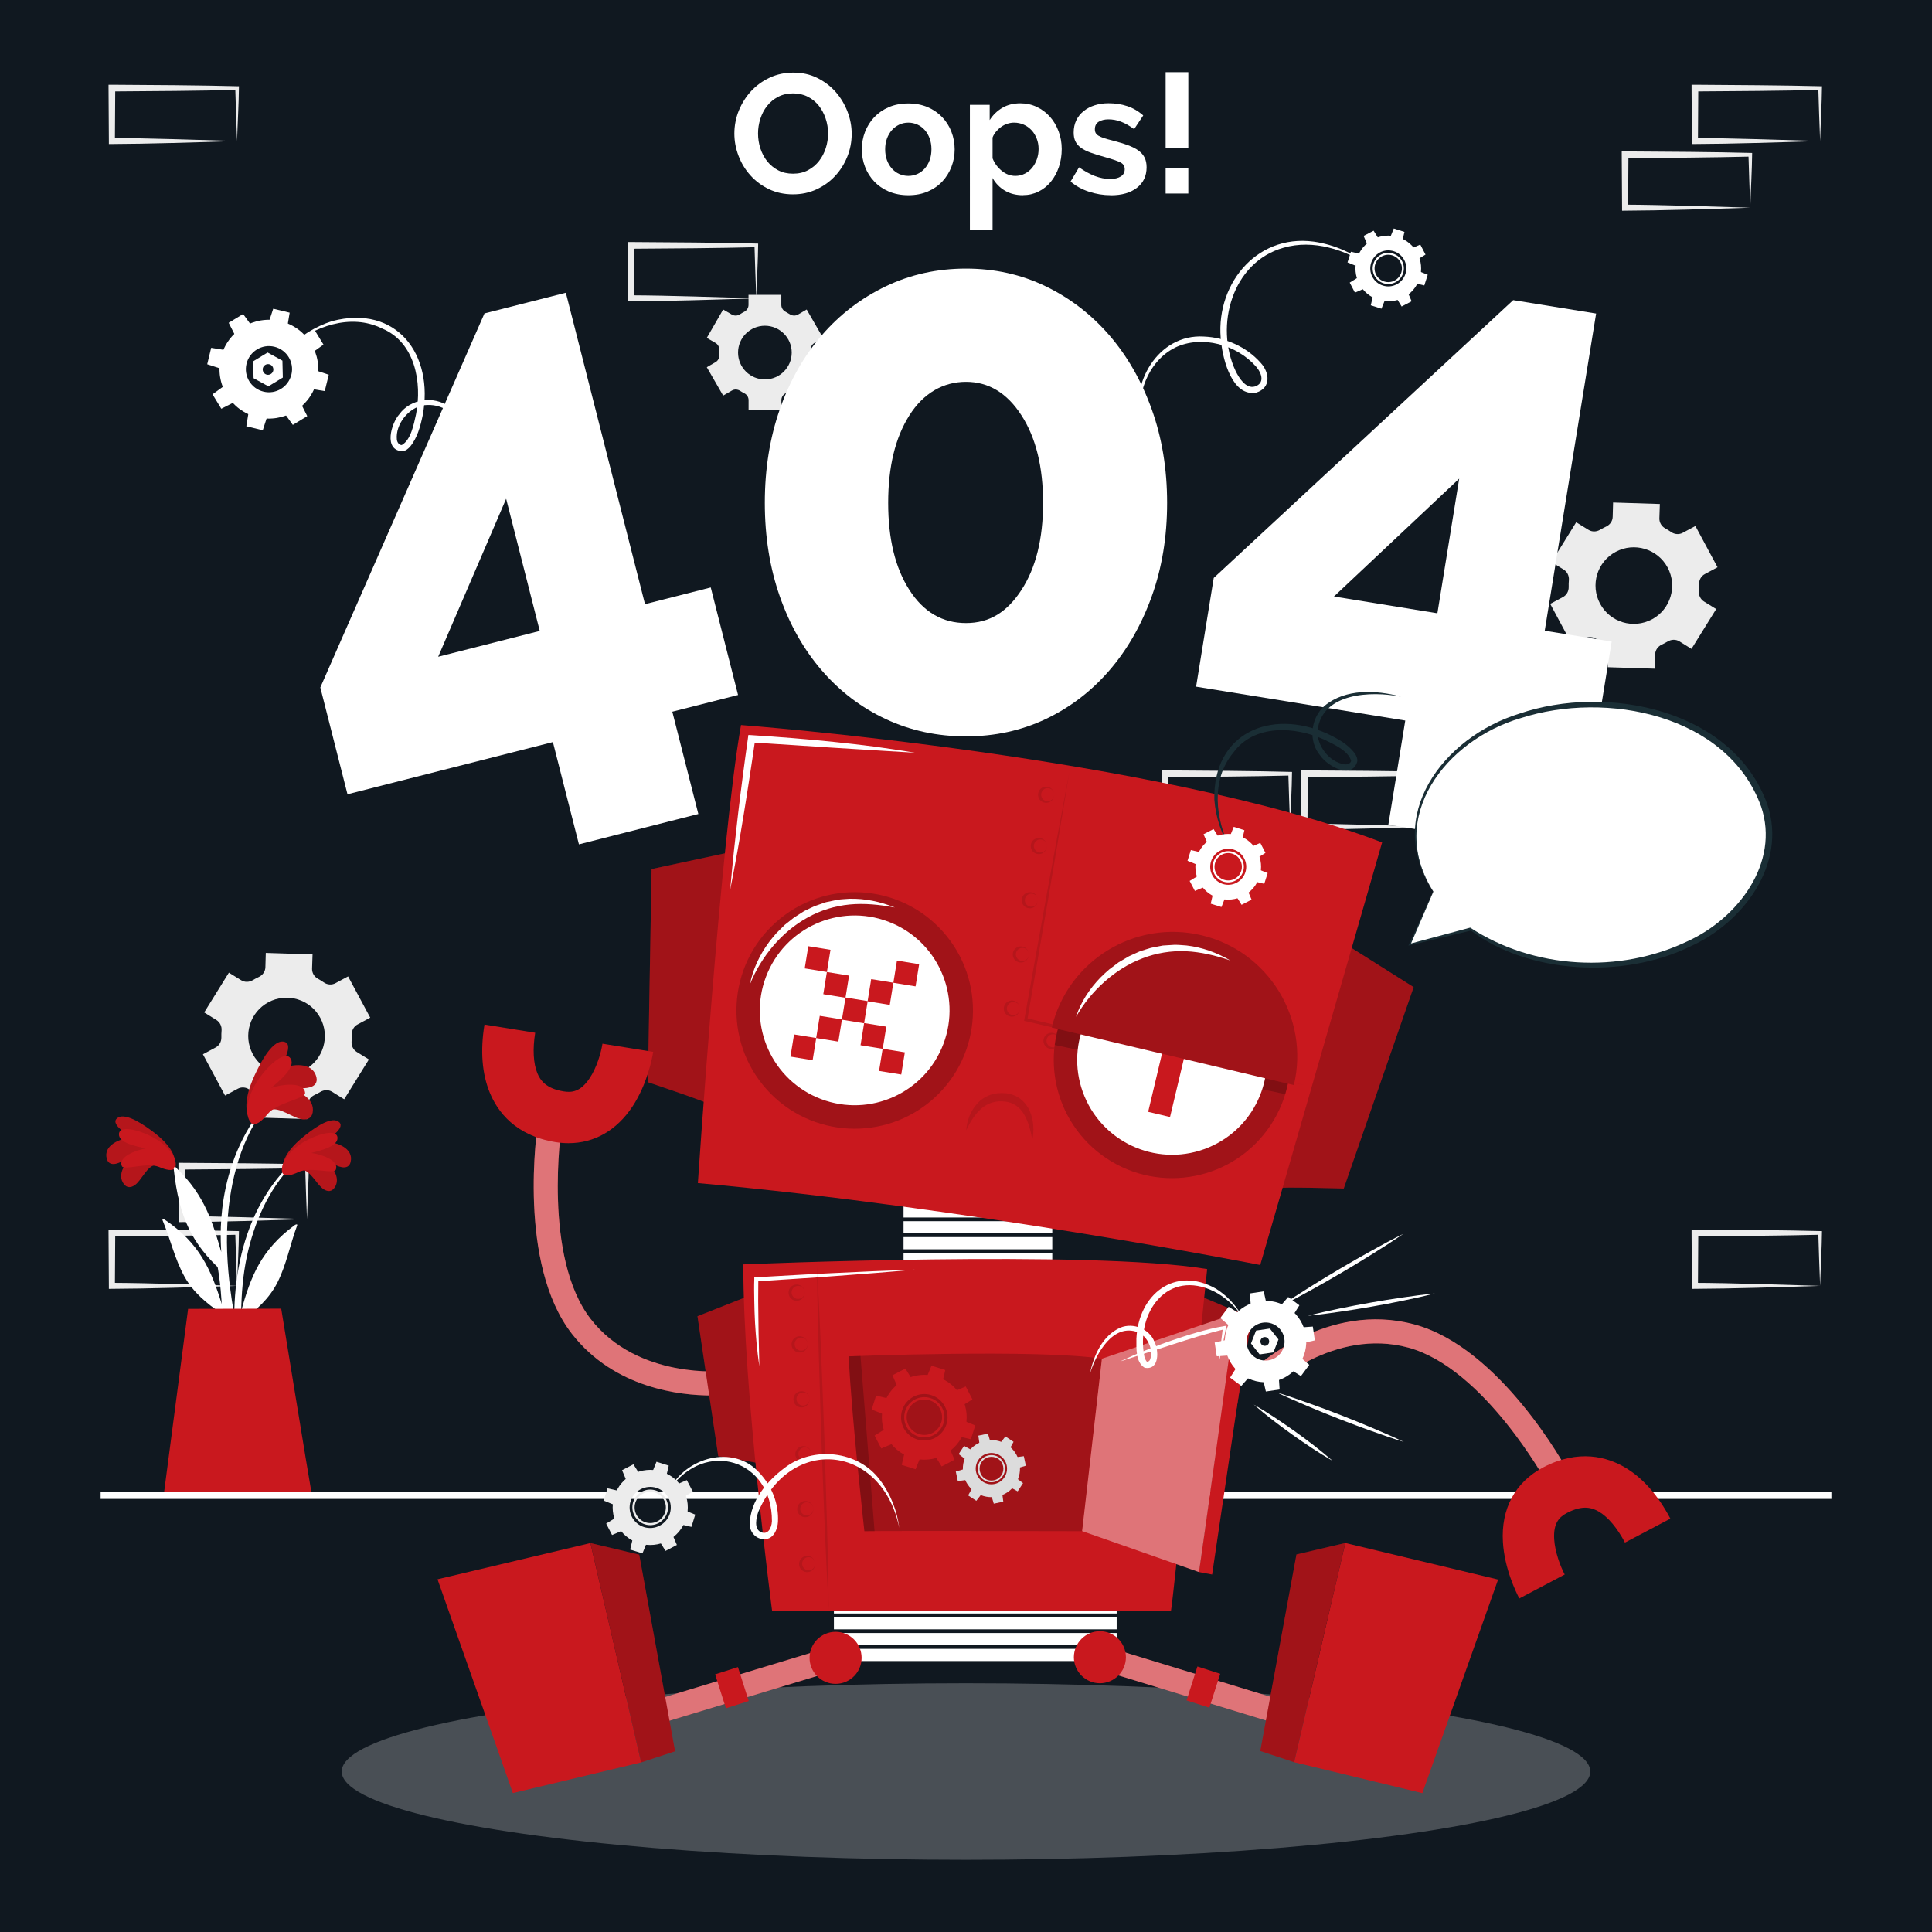 <?xml version="1.0" encoding="UTF-8"?>
<svg xmlns="http://www.w3.org/2000/svg" version="1.1" viewBox="0 0 288 288">
  <defs>
    <style>
      .cls-1, .cls-2 {
        fill: #fff;
      }

      .cls-3 {
        fill: none;
        stroke: #fff;
        stroke-miterlimit: 10;
      }

      .cls-4 {
        fill: #1a2e35;
      }

      .cls-5 {
        fill: #1a2e35;
      }

      .cls-6 {
        isolation: isolate;
      }

      .cls-7 {
        opacity: .2;
      }

      .cls-2 {
        opacity: .4;
      }

      .cls-8 {
        fill: #101820;
      }

      .cls-9, .cls-10 {
        fill: #ececec;
      }

      .cls-11 {
        fill: #dcdcdc;
      }

      .cls-12 {
        fill: #c9181e;
      }

      .cls-10 {
        mix-blend-mode: screen;
        opacity: .26;
      }

      .cls-13 {
        opacity: .1;
      }
    </style>
  </defs>
  <!-- Generator: Adobe Illustrator 28.6.0, SVG Export Plug-In . SVG Version: 1.2.0 Build 709)  -->
  <g class="cls-6">
    <g id="Layer_1">
      <rect class="cls-8" y="-.5" width="288" height="288.5"/>
      <g>
        <path class="cls-9" d="M45.76,181.73c-6.17.2-12.88.42-19.11.45,0,0,0-.45,0-.45l-.05-7.89v-.5s.5,0,.5,0c5.62.03,13.4.08,18.94.23-.02,2.44-.21,5.7-.28,8.16h0ZM45.76,181.73c-.09-2.3-.21-5.64-.27-7.89,0,0,.27.27.27.27-5.4.14-13.19.2-18.66.23,0,0,.5-.5.5-.5l-.05,7.89-.45-.45c5.27.02,13.32.29,18.66.45h0Z"/>
        <path class="cls-9" d="M35.34,191.68c-6.17.2-12.88.42-19.11.45,0,0,0-.45,0-.45l-.05-7.89s0-.5,0-.5h.5c5.62.04,13.4.08,18.94.23-.02,2.44-.21,5.7-.28,8.16h0ZM35.34,191.68c-.09-2.3-.21-5.64-.27-7.89,0,0,.27.27.27.27-5.4.14-13.19.2-18.66.23,0,0,.5-.5.5-.5l-.05,7.89-.45-.45c5.27.02,13.32.29,18.66.45h0Z"/>
        <path class="cls-9" d="M35.34,21.02c-6.17.2-12.88.42-19.11.45,0,0,0-.45,0-.45l-.05-7.89v-.5s.5,0,.5,0c5.62.03,13.4.08,18.94.23-.02,2.44-.21,5.7-.28,8.16h0ZM35.34,21.02c-.09-2.3-.21-5.64-.27-7.89,0,0,.27.27.27.27-5.4.14-13.19.2-18.66.23,0,0,.5-.5.5-.5l-.05,7.89-.45-.45c5.27.02,13.32.29,18.66.45h0Z"/>
        <path class="cls-9" d="M271.32,21.02c-6.17.2-12.88.42-19.11.45,0,0,0-.45,0-.45l-.05-7.89s0-.5,0-.5h.5c5.62.04,13.4.08,18.94.23-.02,2.44-.21,5.7-.28,8.16h0ZM271.32,21.02c-.09-2.3-.21-5.64-.27-7.89,0,0,.27.27.27.27-5.4.14-13.19.2-18.66.23,0,0,.5-.5.5-.5l-.05,7.89-.45-.45c5.27.02,13.32.29,18.66.45h0Z"/>
        <path class="cls-9" d="M260.91,30.96c-6.17.2-12.88.42-19.11.45,0,0,0-.45,0-.45l-.05-7.89v-.5s.5,0,.5,0c5.62.03,13.4.08,18.94.23-.02,2.44-.21,5.7-.28,8.16h0ZM260.91,30.96c-.09-2.3-.21-5.64-.27-7.89,0,0,.27.27.27.27-5.4.14-13.19.2-18.66.23,0,0,.5-.5.5-.5l-.05,7.89-.45-.45c5.27.02,13.32.29,18.66.45h0Z"/>
        <path class="cls-9" d="M213.11,123.23c-6.17.2-12.88.42-19.11.45,0,0,0-.45,0-.45,0,0-.05-7.89-.05-7.89,0,0,0-.5,0-.5,0,0,.5,0,.5,0,5.62.03,13.4.08,18.94.23-.02,2.44-.21,5.7-.28,8.16h0ZM213.11,123.23c-.09-2.3-.21-5.64-.27-7.89,0,0,.27.27.27.27-5.4.14-13.19.2-18.66.23,0,0,.5-.5.5-.5l-.05,7.89-.45-.45c5.27.02,13.32.29,18.66.45h0Z"/>
        <path class="cls-9" d="M202.69,133.18c-6.17.2-12.88.42-19.11.45,0,0,0-.45,0-.45l-.05-7.89v-.5s.5,0,.5,0c5.62.03,13.4.08,18.94.23-.02,2.44-.21,5.7-.28,8.16h0ZM202.69,133.18c-.09-2.3-.21-5.64-.27-7.89,0,0,.27.27.27.27-5.4.14-13.19.2-18.66.23,0,0,.5-.5.5-.5l-.05,7.89s-.45-.45-.45-.45c5.27.02,13.32.29,18.66.45h0Z"/>
        <path class="cls-9" d="M192.32,123.23c-6.17.2-12.88.42-19.11.45,0,0,0-.45,0-.45l-.05-7.89v-.5s.5,0,.5,0c5.62.03,13.4.08,18.94.23-.02,2.44-.21,5.7-.28,8.16h0ZM192.32,123.23c-.09-2.3-.21-5.64-.27-7.89,0,0,.27.27.27.27-5.4.14-13.19.2-18.66.23,0,0,.5-.5.5-.5l-.05,7.89-.45-.45c5.27.02,13.32.29,18.66.45h0Z"/>
        <path class="cls-9" d="M271.32,191.68c-6.17.2-12.88.42-19.11.45,0,0,0-.45,0-.45,0,0-.05-7.89-.05-7.89,0,0,0-.5,0-.5h.5c5.62.04,13.4.08,18.94.23-.02,2.44-.21,5.7-.28,8.16h0ZM271.32,191.68c-.09-2.3-.21-5.64-.27-7.89,0,0,.27.27.27.27-5.4.14-13.19.2-18.66.23,0,0,.5-.5.5-.5,0,0-.05,7.89-.05,7.89l-.45-.45c5.27.02,13.32.29,18.66.45h0Z"/>
        <path class="cls-9" d="M112.74,44.47c-6.17.2-12.88.42-19.11.45,0,0,0-.45,0-.45l-.05-7.89s0-.5,0-.5c0,0,.5,0,.5,0,5.62.03,13.4.08,18.94.23-.02,2.44-.21,5.7-.28,8.16h0ZM112.74,44.47c-.09-2.3-.21-5.64-.27-7.89,0,0,.27.27.27.27-5.4.14-13.19.2-18.66.23,0,0,.5-.5.5-.5l-.05,7.89-.45-.45c5.27.02,13.32.29,18.66.45h0Z"/>
      </g>
      <g>
        <path class="cls-9" d="M252.15,96.72l3.68-5.93-1.81-1.12c-.53-.33-.82-.93-.77-1.56.03-.35.04-.69.03-1.04-.01-.63.31-1.21.87-1.5l1.88-1.01-3.3-6.15-1.88,1.01c-.55.3-1.22.25-1.73-.11-.29-.2-.58-.38-.89-.55-.55-.3-.89-.88-.87-1.5l.07-2.13-6.97-.22-.06,2.14c-.02.63-.4,1.17-.97,1.44-.15.07-.31.15-.46.23-.15.08-.3.17-.45.25-.54.32-1.2.34-1.73.01l-1.83-1.13-3.68,5.93,1.82,1.13c.53.33.82.94.77,1.56-.03.34-.04.69-.03,1.04.01.63-.31,1.21-.87,1.5l-1.88,1.01,3.3,6.15,1.88-1.01c.55-.3,1.22-.25,1.73.11.29.2.58.38.88.55.55.3.89.88.88,1.5l-.07,2.14,6.97.22.07-2.14c.02-.63.4-1.17.97-1.44.15-.07.31-.15.46-.23.15-.08.3-.17.45-.25.54-.32,1.21-.34,1.74-.01l1.82,1.13ZM246.25,92.32c-2.78,1.49-6.24.45-7.73-2.33-1.49-2.78-.45-6.24,2.33-7.73,2.78-1.49,6.25-.44,7.74,2.34,1.49,2.78.44,6.24-2.34,7.73Z"/>
        <path class="cls-9" d="M51.31,163.86l3.68-5.93-1.81-1.12c-.53-.33-.82-.93-.77-1.56.03-.35.04-.69.03-1.04-.01-.63.31-1.21.87-1.5l1.88-1.01-3.3-6.15-1.88,1.01c-.55.3-1.22.25-1.73-.11-.29-.2-.58-.38-.89-.55-.55-.3-.89-.88-.87-1.5l.07-2.13-6.97-.22-.06,2.14c-.02.63-.4,1.17-.97,1.44-.15.07-.31.15-.46.23-.15.08-.3.17-.45.25-.54.32-1.2.34-1.73.01l-1.83-1.13-3.68,5.93,1.82,1.13c.53.33.82.94.77,1.56-.03.34-.04.69-.03,1.04.01.63-.31,1.21-.87,1.5l-1.88,1.01,3.3,6.15,1.88-1.01c.55-.3,1.22-.25,1.73.11.29.2.58.38.88.55.55.3.89.88.88,1.5l-.07,2.14,6.97.22.07-2.14c.02-.63.4-1.17.97-1.44.15-.07.31-.15.46-.23.15-.08.3-.17.45-.25.54-.32,1.21-.34,1.74-.01l1.82,1.13ZM45.41,159.46c-2.78,1.49-6.24.45-7.73-2.33-1.49-2.78-.45-6.24,2.33-7.73,2.78-1.49,6.25-.44,7.74,2.34,1.49,2.78.44,6.24-2.34,7.73Z"/>
        <path class="cls-9" d="M122.69,50.37l-2.44-4.23-1.29.75c-.38.22-.85.2-1.22-.04-.2-.13-.41-.25-.63-.37-.39-.2-.64-.59-.64-1.03v-1.5h-4.89v1.5c0,.44-.25.83-.64,1.03-.22.11-.43.23-.63.37-.37.24-.84.26-1.22.04l-1.29-.75-2.44,4.23,1.3.75c.38.22.59.64.57,1.08,0,.12,0,.24,0,.36s0,.24,0,.36c.02.44-.19.85-.57,1.07l-1.3.75,2.44,4.23,1.3-.75c.38-.22.85-.2,1.22.04.2.13.41.25.63.36.39.2.64.59.64,1.03v1.5h4.89v-1.5c0-.44.25-.83.64-1.03.22-.11.43-.23.63-.36.37-.24.84-.26,1.22-.04l1.3.75,2.44-4.23-1.3-.75c-.38-.22-.59-.64-.57-1.07,0-.12,0-.24,0-.36s0-.24,0-.36c-.02-.44.19-.86.57-1.08l1.3-.75ZM118.02,52.56c0,2.21-1.79,4-4,4s-4-1.79-4-4,1.79-4,4-4,4,1.79,4,4Z"/>
      </g>
      <g>
        <g>
          <path class="cls-1" d="M43.38,173.43c-8.16,7.99-9.53,20.34-7.81,31.17.04.25.42.18.42-.05,0-2.46-.07-4.91-.07-7.34.04-.11.08-.22.13-.33,2.13-1.55,4.09-3.3,5.3-5.69,1.36-2.68,1.9-5.7,2.94-8.5.1-.27-.19-.19-.38-.05-4.96,3.66-6.54,7.6-7.97,12.86.07-2.73.28-5.46.86-8.2,1.07-5,3.19-9.95,6.78-13.65.13-.14-.07-.36-.22-.22Z"/>
          <g>
            <path class="cls-12" d="M44.92,174.36c1.4.05,2.28,2.29,3.38,2.95.58.35,1.14.33,1.55-.24,1.08-1.51-.4-3.38-1.8-4.42,1,.41,1.83,1.13,2.91,1.34.65.12,1.16-.12,1.31-.79.48-2.06-2.11-2.98-3.89-3.02.86-.6,3.33-2.22,2.02-3.02-1.33-.8-4.22,1.52-5.17,2.29-1.39,1.13-3.04,2.81-3.1,4.57-.08,2.06,1.72.79,2.8.36Z"/>
            <path class="cls-13" d="M44.92,174.36c1.4.05,2.28,2.29,3.38,2.95.58.35,1.14.33,1.55-.24,1.08-1.51-.4-3.38-1.8-4.42,1,.41,1.83,1.13,2.91,1.34.65.12,1.16-.12,1.31-.79.48-2.06-2.11-2.98-3.89-3.02.86-.6,3.33-2.22,2.02-3.02-1.33-.8-4.22,1.52-5.17,2.29-1.39,1.13-3.04,2.81-3.1,4.57-.08,2.06,1.72.79,2.8.36Z"/>
            <path class="cls-12" d="M44.51,174.7c1.79-.82,5.24.36,5.54-.32.59-1.38-2.16-2.33-3.65-2.51,1.37-.37,3.99-.96,3.91-2.28-.1-1.61-4.02-.23-6.01,1.3-2.5,1.92-2.49,3.77-2.07,4.14.57.51,1.99-.19,2.28-.32Z"/>
          </g>
        </g>
        <g>
          <path class="cls-1" d="M24.8,172.64c8.46,7.67,10.3,19.97,8.99,30.85-.04.25-.42.19-.43-.04-.09-2.46-.11-4.9-.21-7.34-.05-.11-.09-.21-.14-.32-2.19-1.47-4.21-3.14-5.51-5.49-1.46-2.63-2.11-5.63-3.26-8.38-.11-.26.18-.2.37-.07,5.1,3.47,6.83,7.34,8.45,12.55-.17-2.73-.48-5.45-1.17-8.16-1.26-4.95-3.57-9.82-7.3-13.38-.14-.14.06-.36.21-.22Z"/>
          <g>
            <path class="cls-12" d="M23.3,173.63c-1.4.1-2.19,2.38-3.26,3.07-.56.37-1.13.37-1.56-.18-1.14-1.47.27-3.39,1.63-4.49-.98.45-1.79,1.2-2.85,1.45-.65.14-1.16-.08-1.34-.74-.55-2.04,2-3.06,3.77-3.17-.88-.57-3.41-2.1-2.13-2.95,1.3-.85,4.28,1.36,5.25,2.09,1.43,1.07,3.15,2.69,3.28,4.45.16,2.05-1.68.86-2.78.47Z"/>
            <path class="cls-13" d="M23.3,173.63c-1.4.1-2.19,2.38-3.26,3.07-.56.37-1.13.37-1.56-.18-1.14-1.47.27-3.39,1.63-4.49-.98.45-1.79,1.2-2.85,1.45-.65.14-1.16-.08-1.34-.74-.55-2.04,2-3.06,3.77-3.17-.88-.57-3.41-2.1-2.13-2.95,1.3-.85,4.28,1.36,5.25,2.09,1.43,1.07,3.15,2.69,3.28,4.45.16,2.05-1.68.86-2.78.47Z"/>
            <path class="cls-12" d="M23.72,173.96c-1.82-.75-5.22.56-5.54-.11-.65-1.36,2.07-2.41,3.55-2.65-1.38-.32-4.03-.81-4-2.13.04-1.62,4.01-.38,6.06,1.07,2.57,1.82,2.63,3.67,2.23,4.06-.55.53-1.99-.11-2.3-.24Z"/>
          </g>
        </g>
        <g>
          <path class="cls-1" d="M33.45,192.9c.62,4.04,1.4,8.22,2.63,12.13.12.36.65.26.59-.12-.56-3.74-1.57-7.41-2.12-11.14-.56-3.78-.87-7.62-.65-11.44.36-6.3,2.07-13,6.18-17.93.09-.12-.1-.28-.19-.17-8.23,9.59-6.92,21.36-6.91,22.41-1.16-3.97-2.37-8.53-6.77-12.57-.19-.17-.34-.09-.31.2.79,7.37,2.84,11.21,7.11,15.15.12,1.17.27,2.33.46,3.48Z"/>
          <g>
            <path class="cls-12" d="M40.14,165.5c1.48-.66,3.52,1.23,4.99,1.36.78.07,1.35-.24,1.48-1.03.36-2.12-2.12-3.3-4.1-3.68,1.24-.08,2.47.26,3.69-.07.74-.2,1.14-.71.97-1.48-.55-2.38-3.69-2.03-5.55-1.18.59-1.05,2.33-3.98.57-4.15-1.78-.16-3.61,3.7-4.21,4.97-.87,1.87-1.74,4.44-.92,6.3.95,2.17,2.18-.04,3.08-1.03Z"/>
            <path class="cls-13" d="M40.14,165.5c1.48-.66,3.52,1.23,4.99,1.36.78.07,1.35-.24,1.48-1.03.36-2.12-2.12-3.3-4.1-3.68,1.24-.08,2.47.26,3.69-.07.74-.2,1.14-.71.97-1.48-.55-2.38-3.69-2.03-5.55-1.18.59-1.05,2.33-3.98.57-4.15-1.78-.16-3.61,3.7-4.21,4.97-.87,1.87-1.74,4.44-.92,6.3.95,2.17,2.18-.04,3.08-1.03Z"/>
            <path class="cls-12" d="M39.9,166.06c1.45-1.75,5.62-2.27,5.58-3.12-.08-1.73-3.42-1.33-5.05-.77,1.23-1.07,3.66-3.01,2.91-4.34-.91-1.62-4.29,1.79-5.58,4.37-1.63,3.25-.68,5.17-.07,5.34.85.24,1.97-1.2,2.21-1.49Z"/>
          </g>
        </g>
        <path class="cls-12" d="M28.04,195.11l-3.63,27.73h22.08c-.45-2.46-4.57-27.76-4.57-27.76l-13.89.03Z"/>
      </g>
      <line class="cls-3" x1="15" y1="222.94" x2="273" y2="222.94"/>
      <ellipse class="cls-10" cx="144" cy="264.08" rx="93.06" ry="13.16"/>
      <g>
        <g>
          <path class="cls-1" d="M86.3,125.87l-3.88-15.25-30.62,7.78-4.05-15.92,24.47-55.76,12.13-3.08,11.8,46.42,9.8-2.49,4.07,16.03-9.8,2.49,3.88,15.25-17.81,4.53ZM65.32,97.9l15.14-3.85-5.01-19.7-10.13,23.55Z"/>
          <path class="cls-1" d="M173.98,74.96c0,5.05-.77,9.71-2.3,13.96-1.53,4.25-3.64,7.93-6.32,11.03-2.68,3.1-5.84,5.51-9.48,7.24-3.64,1.72-7.6,2.58-11.89,2.58s-8.27-.86-11.95-2.58c-3.68-1.72-6.85-4.14-9.53-7.24-2.68-3.1-4.77-6.78-6.26-11.03-1.49-4.25-2.24-8.9-2.24-13.96s.75-9.71,2.24-13.96c1.49-4.25,3.58-7.93,6.26-11.03,2.68-3.1,5.86-5.53,9.53-7.29,3.68-1.76,7.66-2.64,11.95-2.64s8.25.88,11.89,2.64c3.64,1.76,6.79,4.19,9.48,7.29,2.68,3.1,4.79,6.78,6.32,11.03,1.53,4.25,2.3,8.9,2.3,13.96ZM155.49,74.96c0-5.36-1.07-9.71-3.22-13.04-2.14-3.33-4.9-5-8.27-5s-6.34,1.67-8.44,5c-2.11,3.33-3.16,7.68-3.16,13.04s1.05,9.69,3.16,12.98c2.11,3.29,4.92,4.94,8.44,4.94s6.13-1.65,8.27-4.94c2.14-3.29,3.22-7.62,3.22-12.98Z"/>
          <path class="cls-1" d="M206.96,122.94l2.52-15.53-31.18-5.05,2.63-16.21,44.64-41.41,12.36,2-7.66,47.28,9.98,1.62-2.65,16.33-9.98-1.62-2.52,15.53-18.14-2.94ZM198.85,88.92l15.42,2.5,3.25-20.07-18.67,17.57Z"/>
        </g>
        <g>
          <path class="cls-1" d="M118.2,28.97c-1.31,0-2.5-.26-3.57-.77-1.07-.51-1.98-1.19-2.75-2.04-.77-.85-1.36-1.82-1.78-2.91-.42-1.09-.63-2.21-.63-3.35s.22-2.34.67-3.43c.45-1.09,1.06-2.06,1.84-2.9.78-.84,1.71-1.51,2.79-2.01,1.08-.5,2.24-.74,3.51-.74s2.48.26,3.54.79c1.07.53,1.98,1.22,2.74,2.08.76.86,1.34,1.83,1.77,2.93.42,1.09.63,2.2.63,3.33,0,1.19-.22,2.33-.66,3.42-.44,1.08-1.04,2.04-1.82,2.87-.77.83-1.7,1.5-2.77,1.99-1.08.5-2.24.74-3.51.74ZM113,19.89c0,.77.12,1.52.35,2.24.24.72.58,1.36,1.02,1.92.45.55.99,1,1.64,1.34.65.34,1.38.5,2.21.5s1.58-.17,2.23-.52c.65-.34,1.19-.8,1.64-1.37.45-.57.78-1.21,1.01-1.93.23-.71.34-1.44.34-2.18s-.12-1.52-.37-2.24c-.24-.72-.59-1.36-1.03-1.92-.45-.55-.99-1-1.64-1.32-.65-.33-1.37-.49-2.18-.49s-1.59.17-2.24.52c-.66.34-1.2.8-1.64,1.36-.44.56-.77,1.2-1,1.92-.23.71-.34,1.44-.34,2.18Z"/>
          <path class="cls-1" d="M135.4,29.1c-1.08,0-2.04-.19-2.9-.55-.86-.37-1.59-.87-2.18-1.5-.6-.63-1.06-1.36-1.37-2.18-.32-.82-.48-1.69-.48-2.6s.16-1.8.48-2.62c.32-.82.78-1.55,1.37-2.18.6-.63,1.32-1.13,2.18-1.5.86-.37,1.82-.55,2.9-.55s2.04.19,2.89.55c.85.37,1.57.87,2.17,1.5.6.63,1.06,1.36,1.37,2.18.32.82.48,1.7.48,2.62s-.16,1.77-.48,2.6c-.32.82-.77,1.55-1.36,2.18-.59.63-1.31,1.13-2.17,1.5-.86.37-1.82.55-2.9.55ZM131.95,22.26c0,.59.09,1.12.26,1.6.18.48.42.9.73,1.25.31.35.68.63,1.1.82.42.19.87.29,1.36.29s.94-.1,1.36-.29c.42-.19.79-.47,1.1-.82.31-.35.55-.77.73-1.26.18-.49.26-1.03.26-1.61s-.09-1.1-.26-1.59c-.18-.49-.42-.91-.73-1.26-.31-.35-.68-.63-1.1-.82-.42-.19-.87-.29-1.36-.29s-.94.1-1.36.3c-.42.2-.79.48-1.1.83-.31.35-.55.77-.73,1.26-.18.49-.26,1.02-.26,1.59Z"/>
          <path class="cls-1" d="M152.5,29.1c-1.04,0-1.95-.23-2.72-.69-.77-.46-1.38-1.09-1.82-1.88v7.69h-3.38V15.63h2.95v2.27c.49-.77,1.12-1.38,1.89-1.83.77-.45,1.66-.67,2.67-.67.89,0,1.72.18,2.47.54s1.41.85,1.95,1.46c.55.61.97,1.34,1.29,2.17.31.83.47,1.71.47,2.64s-.14,1.86-.43,2.7c-.29.84-.69,1.57-1.2,2.19-.51.62-1.12,1.11-1.83,1.46-.71.35-1.48.53-2.32.53ZM151.36,26.22c.5,0,.97-.11,1.4-.33.43-.22.79-.51,1.1-.88.3-.37.54-.8.71-1.29.17-.49.25-.99.25-1.51,0-.56-.09-1.07-.28-1.55-.19-.48-.44-.9-.77-1.25-.33-.35-.71-.63-1.16-.83-.45-.2-.93-.3-1.45-.3-.32,0-.65.05-.98.16-.34.11-.65.26-.93.47-.29.2-.54.44-.77.71-.23.27-.4.56-.52.88v3.1c.3.76.77,1.38,1.39,1.88.62.5,1.29.74,2.02.74Z"/>
          <path class="cls-1" d="M165.56,29.1c-1.11,0-2.19-.18-3.25-.53-1.06-.35-1.97-.86-2.72-1.51l1.26-2.12c.81.57,1.59,1,2.36,1.3.77.29,1.53.44,2.28.44.67,0,1.2-.13,1.59-.38.39-.25.58-.61.58-1.08s-.23-.82-.68-1.03c-.45-.22-1.19-.47-2.22-.76-.86-.24-1.59-.46-2.19-.68-.61-.22-1.09-.47-1.46-.74-.37-.28-.64-.6-.81-.96s-.25-.79-.25-1.3c0-.67.13-1.28.39-1.82.26-.54.63-1,1.1-1.37.47-.38,1.02-.67,1.65-.87.63-.2,1.32-.3,2.06-.3.99,0,1.92.14,2.79.43.87.29,1.66.75,2.38,1.39l-1.36,2.04c-.67-.5-1.32-.87-1.95-1.11-.63-.24-1.26-.35-1.88-.35-.57,0-1.05.12-1.44.35-.39.24-.58.61-.58,1.13,0,.24.05.43.14.58.09.15.24.29.44.4.2.12.47.23.79.34.33.11.74.22,1.22.34.91.24,1.69.47,2.33.71.65.24,1.18.5,1.59.81.41.3.71.65.91,1.05.19.4.29.87.29,1.43,0,1.3-.48,2.32-1.44,3.06-.96.75-2.26,1.12-3.91,1.12Z"/>
          <path class="cls-1" d="M173.76,22.11v-11.35h3.38v11.35h-3.38ZM173.76,28.85v-3.81h3.38v3.81h-3.38Z"/>
        </g>
      </g>
      <g>
        <rect class="cls-1" x="134.69" y="179.67" width="22.17" height="1.82"/>
        <rect class="cls-1" x="134.69" y="182.04" width="22.17" height="1.82"/>
        <rect class="cls-1" x="134.69" y="184.41" width="22.17" height="1.82"/>
        <rect class="cls-1" x="134.69" y="186.77" width="22.17" height="1.82"/>
        <rect class="cls-1" x="134.69" y="189.14" width="22.17" height="1.82"/>
      </g>
      <g>
        <rect class="cls-1" x="124.31" y="236.33" width="42.15" height="1.82"/>
        <rect class="cls-1" x="124.31" y="238.7" width="42.15" height="1.82"/>
        <rect class="cls-1" x="124.31" y="241.06" width="42.15" height="1.82"/>
        <rect class="cls-1" x="124.31" y="243.43" width="42.15" height="1.82"/>
        <rect class="cls-1" x="124.31" y="245.79" width="42.15" height="1.82"/>
      </g>
      <g>
        <path class="cls-12" d="M105.81,164.66c.02-.25-9.23-3.34-9.23-3.34l.55-31.77,12.26-2.63-3.58,37.74Z"/>
        <path class="cls-7" d="M105.81,164.66c.02-.25-9.23-3.34-9.23-3.34l.55-31.77,12.26-2.63-3.58,37.74Z"/>
      </g>
      <g>
        <path class="cls-12" d="M190.5,177.13c.06-.24,9.81.04,9.81.04l10.42-30.02-10.61-6.69-9.63,36.67Z"/>
        <path class="cls-7" d="M190.5,177.13c.06-.24,9.81.04,9.81.04l10.42-30.02-10.61-6.69-9.63,36.67Z"/>
      </g>
      <path class="cls-12" d="M104.03,176.36s3.43-51.38,6.43-68.28c0,0,62.07,4.69,95.57,17.5,0,0-17.27,60.01-18.17,62.99,0,0-43.71-8.61-83.84-12.21Z"/>
      <g>
        <path class="cls-13" d="M159.43,114.94c-1.01,6.19-2.03,12.37-3.09,18.55l-3.2,18.53-.17-.26,20.8,4.94,10.39,2.52,10.38,2.57-10.43-2.33-10.42-2.38-20.82-4.86-.21-.05.04-.21,3.31-18.51c1.11-6.17,2.26-12.33,3.42-18.49Z"/>
        <path class="cls-13" d="M157.15,118.46c.01.57-.44,1.15-1.09,1.21-.31.03-.66-.07-.91-.29-.26-.22-.41-.57-.41-.91,0-.35.15-.69.41-.91.26-.22.6-.32.91-.29.65.06,1.1.64,1.09,1.21ZM157.15,118.46c0-.29-.13-.57-.34-.75-.21-.18-.49-.25-.75-.22-.52.06-.86.53-.86.97,0,.44.33.91.86.97.25.03.53-.04.75-.23.21-.18.34-.46.34-.75Z"/>
        <path class="cls-13" d="M156.06,126.11c.01.57-.44,1.15-1.09,1.21-.31.03-.66-.07-.91-.29-.26-.22-.41-.57-.41-.91,0-.35.15-.69.41-.91.26-.22.6-.32.91-.29.65.06,1.1.64,1.09,1.21ZM156.06,126.11c0-.29-.13-.57-.34-.75-.21-.18-.49-.25-.75-.22-.52.06-.86.53-.86.97,0,.44.33.91.86.97.25.03.53-.04.75-.23.21-.18.34-.46.34-.75Z"/>
        <path class="cls-13" d="M154.72,134.19c.01.57-.44,1.15-1.09,1.21-.31.03-.66-.07-.91-.29-.26-.22-.41-.57-.41-.91,0-.35.15-.69.41-.91.26-.22.6-.32.91-.29.65.06,1.1.64,1.09,1.21ZM154.72,134.19c0-.29-.13-.57-.34-.75-.21-.18-.49-.25-.75-.22-.52.06-.86.53-.86.97,0,.44.33.91.86.97.25.03.53-.04.75-.23.21-.18.34-.46.34-.75Z"/>
        <path class="cls-13" d="M153.38,142.27c.01.57-.44,1.15-1.09,1.21-.31.03-.66-.07-.91-.29-.26-.22-.41-.57-.41-.91,0-.35.15-.69.41-.91.26-.22.6-.32.91-.29.65.06,1.1.64,1.09,1.21ZM153.38,142.27c0-.29-.13-.57-.34-.75-.21-.18-.49-.25-.75-.22-.52.06-.86.53-.86.97,0,.44.33.91.86.97.25.03.53-.04.75-.23.21-.18.34-.46.34-.75Z"/>
        <path class="cls-13" d="M157.95,155.15c.01.57-.44,1.15-1.09,1.21-.31.03-.66-.07-.91-.29-.26-.22-.41-.57-.41-.91,0-.35.15-.69.41-.91.26-.22.6-.32.91-.29.65.06,1.1.64,1.09,1.21ZM157.95,155.15c0-.29-.13-.57-.34-.75-.21-.18-.49-.25-.75-.22-.52.06-.86.53-.86.97,0,.44.33.91.86.97.25.03.53-.04.75-.23.21-.18.34-.46.34-.75Z"/>
        <path class="cls-13" d="M165.58,157.01c.01.57-.44,1.15-1.09,1.21-.31.03-.66-.07-.91-.29-.26-.22-.41-.57-.41-.91,0-.35.15-.69.41-.91.26-.22.6-.32.91-.29.65.06,1.1.64,1.09,1.21ZM165.58,157.01c0-.29-.13-.57-.34-.75-.21-.18-.49-.25-.75-.22-.52.06-.86.53-.86.97,0,.44.33.91.86.97.25.03.53-.04.75-.23.21-.18.34-.46.34-.75Z"/>
        <path class="cls-13" d="M173.2,158.87c.01.57-.44,1.15-1.09,1.21-.31.03-.66-.07-.91-.29-.26-.22-.41-.57-.41-.91,0-.35.15-.69.41-.91.26-.22.6-.32.91-.29.65.06,1.1.64,1.09,1.21ZM173.2,158.87c0-.29-.13-.57-.34-.75-.21-.18-.49-.25-.75-.22-.52.06-.86.53-.86.97,0,.44.33.91.86.97.25.03.53-.04.75-.23.21-.18.34-.46.34-.75Z"/>
        <path class="cls-13" d="M180.83,160.73c.01.57-.44,1.15-1.09,1.21-.31.03-.66-.07-.91-.29-.26-.22-.41-.57-.41-.91,0-.35.15-.69.41-.91.26-.22.6-.32.91-.29.65.06,1.1.64,1.09,1.21ZM180.83,160.73c0-.29-.13-.57-.34-.75-.21-.18-.49-.25-.75-.22-.52.06-.86.53-.86.97,0,.44.33.91.86.97.25.03.53-.04.75-.23.21-.18.34-.46.34-.75Z"/>
        <path class="cls-13" d="M188.45,162.67c-.03.57-.53,1.11-1.18,1.12-.32,0-.65-.12-.89-.36-.24-.24-.36-.6-.34-.94.03-.35.21-.68.48-.88.27-.2.62-.28.93-.22.64.11,1.05.72.99,1.29ZM188.45,162.67c.02-.29-.09-.58-.28-.77-.2-.2-.47-.29-.73-.28-.53.02-.9.46-.93.9-.04.44.26.94.78,1.04.25.05.54,0,.76-.17.23-.16.37-.43.4-.72Z"/>
        <path class="cls-13" d="M152.04,150.34c.01.57-.44,1.15-1.09,1.21-.31.03-.66-.07-.91-.29-.26-.22-.41-.57-.41-.91,0-.35.15-.69.41-.91.26-.22.6-.32.91-.29.65.06,1.1.64,1.09,1.21ZM152.04,150.34c0-.29-.13-.57-.34-.75-.21-.18-.49-.25-.75-.22-.52.06-.86.53-.86.97,0,.44.33.91.86.97.25.03.53-.04.75-.23.21-.18.34-.46.34-.75Z"/>
      </g>
      <circle class="cls-7" cx="127.41" cy="150.62" r="17.63" transform="translate(-68.04 123.81) rotate(-41.96)"/>
      <circle class="cls-1" cx="127.41" cy="150.62" r="14.14" transform="translate(-58.56 216.46) rotate(-69.27)"/>
      <g>
        <rect class="cls-12" x="122.97" y="145.14" width="3.35" height="3.35" transform="translate(25.08 -18.04) rotate(9.2)"/>
        <rect class="cls-12" x="120.2" y="141.3" width="3.35" height="3.35" transform="translate(24.43 -17.65) rotate(9.2)"/>
        <rect class="cls-12" x="133.41" y="143.45" width="3.35" height="3.35" transform="translate(24.95 -19.74) rotate(9.2)"/>
        <rect class="cls-12" x="118.07" y="154.45" width="3.35" height="3.35" transform="translate(26.51 -17.14) rotate(9.2)"/>
        <rect class="cls-12" x="131.28" y="156.59" width="3.35" height="3.35" transform="translate(27.02 -19.23) rotate(9.2)"/>
        <rect class="cls-12" x="121.91" y="151.68" width="3.35" height="3.35" transform="translate(26.11 -17.79) rotate(9.2)"/>
        <rect class="cls-12" x="125.74" y="148.95" width="3.35" height="3.35" transform="translate(25.73 -18.44) rotate(9.2)"/>
        <rect class="cls-12" x="129.57" y="146.21" width="3.35" height="3.35" transform="translate(25.34 -19.09) rotate(9.2)"/>
        <rect class="cls-12" x="128.52" y="152.75" width="3.35" height="3.35" transform="translate(26.37 -18.83) rotate(9.2)"/>
      </g>
      <g>
        <circle class="cls-12" cx="174.71" cy="158.01" r="17.63" transform="translate(-58.24 192.99) rotate(-50.67)"/>
        <circle class="cls-7" cx="174.71" cy="158.01" r="17.63" transform="translate(-58.24 192.99) rotate(-50.67)"/>
        <path class="cls-7" d="M191.86,162.08c-.08.35-.17.68-.28,1.02l-34.35-7.33c.08-.61.19-1.23.34-1.84,2.25-9.47,11.75-15.32,21.23-13.07,9.47,2.25,15.32,11.75,13.07,21.23Z"/>
      </g>
      <circle class="cls-1" cx="174.71" cy="158.01" r="14.14" transform="translate(-47.41 79.57) rotate(-22.68)"/>
      <rect class="cls-12" x="173.04" y="149.68" width="3.35" height="16.66" transform="translate(41.27 -36.11) rotate(13.37)"/>
      <g>
        <path class="cls-12" d="M192.88,161.75l-36.09-8.58c2.37-9.96,12.37-16.12,22.33-13.75,9.96,2.37,16.12,12.36,13.76,22.33Z"/>
        <path class="cls-7" d="M192.88,161.75l-36.09-8.58c2.37-9.96,12.37-16.12,22.33-13.75,9.96,2.37,16.12,12.36,13.76,22.33Z"/>
      </g>
      <path class="cls-13" d="M144.04,168.48c.09-1.41.61-2.84,1.63-3.97.5-.57,1.18-1.02,1.92-1.29.74-.27,1.55-.32,2.31-.26.78.09,1.57.36,2.21.85.63.5,1.12,1.15,1.41,1.85.59,1.4.65,2.89.37,4.28-.24-1.38-.59-2.73-1.24-3.83-.64-1.11-1.66-1.8-2.88-1.91-1.24-.15-2.45.18-3.42,1-.97.82-1.72,2-2.3,3.27Z"/>
      <g>
        <path class="cls-1" d="M108.86,132.53c.15-1.88.36-3.76.54-5.64.2-1.88.41-3.75.63-5.62.22-1.87.46-3.74.7-5.61.23-1.87.51-3.74.76-5.6l.07-.5.51.03c4.07.26,8.12.58,12.18,1,2.03.21,4.05.44,6.07.7,2.02.29,4.04.56,6.04.92l-12.18-.75-12.17-.79.57-.47c-.28,1.86-.53,3.73-.83,5.59-.29,1.86-.57,3.73-.88,5.59-.3,1.86-.62,3.72-.95,5.58-.35,1.85-.67,3.71-1.05,5.56Z"/>
        <path class="cls-1" d="M111.79,146.78c.41-2.26,1.44-4.42,2.82-6.3.34-.47.74-.91,1.11-1.36.41-.42.83-.83,1.25-1.24.46-.37.92-.74,1.39-1.1.5-.32.99-.64,1.49-.95.53-.26,1.06-.52,1.6-.76l1.67-.58,1.73-.36c.58-.09,1.17-.1,1.76-.15,2.35-.06,4.66.44,6.79,1.3-2.26-.42-4.51-.66-6.73-.45-2.21.21-4.37.87-6.29,1.95-1.94,1.06-3.66,2.52-5.11,4.21-1.44,1.7-2.64,3.63-3.49,5.77Z"/>
        <path class="cls-1" d="M160.41,151.54c.72-2.19,2.03-4.18,3.66-5.85.41-.42.85-.8,1.29-1.19.46-.36.94-.7,1.41-1.06.5-.3,1.01-.6,1.52-.89.54-.24,1.07-.5,1.61-.73.56-.18,1.12-.37,1.69-.53l1.74-.34,1.77-.11c.59,0,1.18.06,1.76.1,2.34.26,4.56,1.08,6.54,2.23-2.18-.73-4.38-1.27-6.6-1.37-2.22-.1-4.44.26-6.5,1.06-2.07.78-3.97,1.99-5.64,3.47-1.67,1.49-3.12,3.24-4.25,5.23Z"/>
      </g>
      <g>
        <g>
          <path class="cls-12" d="M106.01,208.02c-4.52,0-14.4-1.02-20.76-9.19-8.14-10.46-5.2-30.54-5.07-31.39l3.53.54c-.03.19-2.84,19.41,4.36,28.66,7.03,9.04,19.79,7.74,19.91,7.73l.4,3.55c-.14.02-1.01.11-2.38.11Z"/>
          <path class="cls-2" d="M106.01,208.02c-4.52,0-14.4-1.02-20.76-9.19-8.14-10.46-5.2-30.54-5.07-31.39l3.53.54c-.03.19-2.84,19.41,4.36,28.66,7.03,9.04,19.79,7.74,19.91,7.73l.4,3.55c-.14.02-1.01.11-2.38.11Z"/>
        </g>
        <path class="cls-12" d="M84.75,170.41c-.64,0-1.3-.05-1.97-.16-5.96-.97-8.6-4.53-9.76-7.35-1.17-2.83-1.44-6.25-.8-10.17l7.56,1.22c-.39,2.43-.28,4.57.32,6.02.43,1.04,1.26,2.29,3.91,2.72,1.21.2,2.52.09,3.89-1.97,1.06-1.59,1.69-3.76,1.91-5.14l7.56,1.22c-.17,1.08-.92,4.86-3.09,8.15-2.37,3.57-5.7,5.46-9.52,5.46Z"/>
        <g>
          <path class="cls-12" d="M113.47,218.25c-.01-.16-6.4-1.18-6.4-1.18l-3.1-20.86,7.74-3.06,1.77,25.1Z"/>
          <path class="cls-7" d="M113.47,218.25c-.01-.16-6.4-1.18-6.4-1.18l-3.1-20.86,7.74-3.06,1.77,25.1Z"/>
        </g>
      </g>
      <g>
        <path class="cls-12" d="M176.65,218.29c.02-.16,6.43-1.04,6.43-1.04l3.56-20.78-7.67-3.23-2.32,25.05Z"/>
        <path class="cls-7" d="M176.65,218.29c.02-.16,6.43-1.04,6.43-1.04l3.56-20.78-7.67-3.23-2.32,25.05Z"/>
      </g>
      <path class="cls-12" d="M110.81,188.48s51.68-2.21,69.14.7c0,0-5.13,50.01-5.4,50.98,0,0-51.41-.14-59.45,0,0,0-4.36-33.26-4.29-51.68Z"/>
      <g>
        <path class="cls-7" d="M126.51,202.19s28.21-1.11,37.75.35c0,0-2.8,25.22-2.95,25.71,0,0-28.07-.07-32.45,0,0,0-1.93-17.26-2.34-26.06Z"/>
        <path class="cls-7" d="M130.37,228.24c-.65,0-1.16,0-1.52.01,0,0-1.93-17.26-2.34-26.06,0,0,.64-.03,1.76-.06l2.1,26.11Z"/>
        <g>
          <path class="cls-12" d="M138.69,208.41c-1.58-.5-3.27.38-3.76,1.96-.5,1.58.38,3.27,1.96,3.76,1.58.5,3.26-.38,3.76-1.96.5-1.58-.38-3.27-1.96-3.76ZM140.3,212.06c-.44,1.39-1.92,2.16-3.3,1.72-1.39-.44-2.16-1.92-1.72-3.31.44-1.39,1.92-2.16,3.31-1.72,1.39.44,2.16,1.92,1.72,3.3ZM138.69,208.41c-1.58-.5-3.27.38-3.76,1.96-.5,1.58.38,3.27,1.96,3.76,1.58.5,3.26-.38,3.76-1.96.5-1.58-.38-3.27-1.96-3.76ZM140.3,212.06c-.44,1.39-1.92,2.16-3.3,1.72-1.39-.44-2.16-1.92-1.72-3.31.44-1.39,1.92-2.16,3.31-1.72,1.39.44,2.16,1.92,1.72,3.3ZM138.69,208.41c-1.58-.5-3.27.38-3.76,1.96-.5,1.58.38,3.27,1.96,3.76,1.58.5,3.26-.38,3.76-1.96.5-1.58-.38-3.27-1.96-3.76ZM140.3,212.06c-.44,1.39-1.92,2.16-3.3,1.72-1.39-.44-2.16-1.92-1.72-3.31.44-1.39,1.92-2.16,3.31-1.72,1.39.44,2.16,1.92,1.72,3.3ZM139.69,205.24c-3.33-1.05-6.89.8-7.94,4.13-1.05,3.33.8,6.88,4.13,7.93,3.33,1.05,6.88-.8,7.93-4.13,1.05-3.33-.8-6.88-4.13-7.93ZM141.09,212.31c-.57,1.82-2.53,2.84-4.35,2.27-1.82-.57-2.84-2.52-2.26-4.35.57-1.82,2.53-2.84,4.35-2.26,1.82.57,2.84,2.52,2.26,4.35ZM140.65,212.17c.5-1.58-.38-3.27-1.96-3.76-1.58-.5-3.27.38-3.76,1.96-.5,1.58.38,3.27,1.96,3.76,1.58.5,3.26-.38,3.76-1.96ZM140.3,212.06c-.44,1.39-1.92,2.16-3.3,1.72-1.39-.44-2.16-1.92-1.72-3.31.44-1.39,1.92-2.16,3.31-1.72,1.39.44,2.16,1.92,1.72,3.3ZM138.69,208.41c-1.58-.5-3.27.38-3.76,1.96-.5,1.58.38,3.27,1.96,3.76,1.58.5,3.26-.38,3.76-1.96.5-1.58-.38-3.27-1.96-3.76ZM140.3,212.06c-.44,1.39-1.92,2.16-3.3,1.72-1.39-.44-2.16-1.92-1.72-3.31.44-1.39,1.92-2.16,3.31-1.72,1.39.44,2.16,1.92,1.72,3.3ZM138.69,208.41c-1.58-.5-3.27.38-3.76,1.96-.5,1.58.38,3.27,1.96,3.76,1.58.5,3.26-.38,3.76-1.96.5-1.58-.38-3.27-1.96-3.76ZM140.3,212.06c-.44,1.39-1.92,2.16-3.3,1.72-1.39-.44-2.16-1.92-1.72-3.31.44-1.39,1.92-2.16,3.31-1.72,1.39.44,2.16,1.92,1.72,3.3Z"/>
          <g>
            <polygon class="cls-12" points="137.13 217.42 134.81 216.69 134.42 218.37 136.48 219.02 137.13 217.42"/>
            <polygon class="cls-12" points="132.96 215.25 131.83 213.09 130.37 214 131.37 215.92 132.96 215.25"/>
            <polygon class="cls-12" points="131.54 210.76 132.28 208.44 130.59 208.05 129.94 210.12 131.54 210.76"/>
            <polygon class="cls-12" points="133.72 206.59 135.87 205.47 134.96 204.01 133.04 205.01 133.72 206.59"/>
            <polygon class="cls-12" points="138.2 205.18 140.52 205.91 140.91 204.23 138.85 203.58 138.2 205.18"/>
            <polygon class="cls-12" points="142.37 207.36 143.49 209.51 144.96 208.6 143.96 206.68 142.37 207.36"/>
            <polygon class="cls-12" points="143.78 211.84 143.05 214.16 144.73 214.55 145.38 212.49 143.78 211.84"/>
            <polygon class="cls-12" points="141.61 216.01 139.45 217.13 140.37 218.6 142.29 217.6 141.61 216.01"/>
          </g>
        </g>
        <g>
          <path class="cls-11" d="M148.89,217.24c-.94-.61-2.19-.34-2.8.59-.61.94-.34,2.19.59,2.8.93.61,2.18.34,2.79-.59.61-.93.35-2.19-.59-2.8ZM149.28,219.9c-.54.82-1.63,1.05-2.45.52-.82-.53-1.05-1.63-.52-2.45.53-.82,1.63-1.05,2.46-.52.82.53,1.05,1.63.52,2.45ZM148.89,217.24c-.94-.61-2.19-.34-2.8.59-.61.94-.34,2.19.59,2.8.93.61,2.18.34,2.79-.59.61-.93.35-2.19-.59-2.8ZM149.28,219.9c-.54.82-1.63,1.05-2.45.52-.82-.53-1.05-1.63-.52-2.45.53-.82,1.63-1.05,2.46-.52.82.53,1.05,1.63.52,2.45ZM148.89,217.24c-.94-.61-2.19-.34-2.8.59-.61.94-.34,2.19.59,2.8.93.61,2.18.34,2.79-.59.61-.93.35-2.19-.59-2.8ZM149.28,219.9c-.54.82-1.63,1.05-2.45.52-.82-.53-1.05-1.63-.52-2.45.53-.82,1.63-1.05,2.46-.52.82.53,1.05,1.63.52,2.45ZM150.11,215.36c-1.97-1.28-4.61-.72-5.89,1.24-1.28,1.97-.73,4.61,1.25,5.89,1.97,1.28,4.61.73,5.89-1.25,1.28-1.97.73-4.61-1.24-5.89ZM149.74,220.2c-.7,1.08-2.15,1.39-3.23.68-1.08-.7-1.39-2.15-.68-3.23.7-1.08,2.15-1.38,3.23-.68,1.08.7,1.38,2.15.68,3.23ZM149.48,220.03c.61-.93.35-2.19-.59-2.8-.94-.61-2.19-.34-2.8.59-.61.94-.34,2.19.59,2.8.93.61,2.18.34,2.79-.59ZM149.28,219.9c-.54.82-1.63,1.05-2.45.52-.82-.53-1.05-1.63-.52-2.45.53-.82,1.63-1.05,2.46-.52.82.53,1.05,1.63.52,2.45ZM148.89,217.24c-.94-.61-2.19-.34-2.8.59-.61.94-.34,2.19.59,2.8.93.61,2.18.34,2.79-.59.61-.93.35-2.19-.59-2.8ZM149.28,219.9c-.54.82-1.63,1.05-2.45.52-.82-.53-1.05-1.63-.52-2.45.53-.82,1.63-1.05,2.46-.52.82.53,1.05,1.63.52,2.45ZM148.89,217.24c-.94-.61-2.19-.34-2.8.59-.61.94-.34,2.19.59,2.8.93.61,2.18.34,2.79-.59.61-.93.35-2.19-.59-2.8ZM149.28,219.9c-.54.82-1.63,1.05-2.45.52-.82-.53-1.05-1.63-.52-2.45.53-.82,1.63-1.05,2.46-.52.82.53,1.05,1.63.52,2.45Z"/>
          <g>
            <polygon class="cls-11" points="146.25 222.8 144.88 221.9 144.32 222.92 145.54 223.72 146.25 222.8"/>
            <polygon class="cls-11" points="143.94 220.63 143.6 219.03 142.48 219.36 142.78 220.79 143.94 220.63"/>
            <polygon class="cls-11" points="143.83 217.47 144.73 216.1 143.71 215.54 142.91 216.76 143.83 217.47"/>
            <polygon class="cls-11" points="146 215.16 147.6 214.82 147.27 213.71 145.84 214.01 146 215.16"/>
            <polygon class="cls-11" points="149.16 215.06 150.53 215.95 151.09 214.93 149.87 214.13 149.16 215.06"/>
            <polygon class="cls-11" points="151.47 217.22 151.81 218.82 152.92 218.49 152.62 217.07 151.47 217.22"/>
            <polygon class="cls-11" points="151.57 220.38 150.68 221.75 151.7 222.31 152.5 221.09 151.57 220.38"/>
            <polygon class="cls-11" points="149.41 222.69 147.81 223.03 148.14 224.15 149.56 223.85 149.41 222.69"/>
          </g>
        </g>
      </g>
      <g>
        <polygon class="cls-12" points="178.71 234.34 180.69 234.71 186.38 196.24 184.11 195.82 178.71 234.34"/>
        <g>
          <path class="cls-12" d="M161.31,228.25l2.95-25.71,19.86-6.72s-5.4,38.94-5.4,38.52l-17.4-6.1Z"/>
          <path class="cls-2" d="M161.31,228.25l2.95-25.71,19.86-6.72s-5.4,38.94-5.4,38.52l-17.4-6.1Z"/>
        </g>
      </g>
      <path class="cls-1" d="M113.18,203.58c-.32-2.13-.5-4.28-.63-6.43-.06-1.07-.09-2.15-.11-3.23-.02-1.08-.04-2.15,0-3.23v-.28s.28-.01.28-.01c3.94-.21,7.89-.47,11.83-.64,3.95-.19,7.89-.37,11.84-.5-3.94.36-7.87.66-11.81.95-3.94.31-7.88.53-11.82.8l.28-.3-.02,3.21.04,3.22c0,1.07.03,2.15.06,3.22l.07,3.22Z"/>
      <path class="cls-1" d="M167.03,202.92c1.23-.58,2.48-1.13,3.74-1.63,1.26-.51,2.53-1,3.82-1.44,1.29-.44,2.58-.87,3.9-1.24,1.31-.37,2.64-.71,3.99-.93l.33-.05-.06.32c-.31,1.66-.64,3.33-1.02,4.98.14-1.69.35-3.37.57-5.05l.27.26c-1.31.31-2.61.68-3.91,1.06-1.3.39-2.59.8-3.88,1.22l-7.75,2.51Z"/>
      <g>
        <polygon class="cls-13" points="121.78 188.59 122.11 195.02 122.4 201.45 122.89 214.31 123.28 227.18 123.44 233.62 123.54 240.06 123.21 233.63 122.92 227.2 122.43 214.33 122.04 201.46 121.88 195.02 121.78 188.59"/>
        <path class="cls-13" d="M119.93,192.46c.12.55-.2,1.21-.83,1.4-.3.09-.66.06-.95-.11-.3-.17-.51-.47-.58-.81-.07-.34.01-.71.22-.98.21-.27.52-.44.84-.47.65-.07,1.21.41,1.31.97ZM119.93,192.46c-.06-.28-.24-.53-.48-.66-.24-.13-.53-.15-.78-.07-.5.16-.74.69-.65,1.12.08.43.51.83,1.03.78.25-.02.52-.15.69-.37.17-.22.24-.52.19-.8Z"/>
        <path class="cls-13" d="M120.38,200.17c.12.55-.2,1.21-.83,1.4-.3.09-.66.06-.95-.11-.3-.17-.51-.47-.58-.81-.07-.34.01-.71.22-.98.21-.27.52-.44.84-.47.65-.07,1.21.41,1.31.97ZM120.38,200.17c-.06-.28-.24-.53-.48-.66-.24-.13-.53-.15-.78-.07-.5.16-.74.69-.65,1.12.08.43.51.83,1.03.79.25-.02.52-.15.69-.37.17-.22.24-.52.19-.8Z"/>
        <path class="cls-13" d="M120.66,208.36c.12.55-.2,1.21-.83,1.4-.3.09-.66.06-.95-.11-.3-.17-.51-.47-.58-.81-.07-.34.01-.71.22-.98.21-.27.52-.44.84-.47.65-.07,1.21.41,1.31.97ZM120.66,208.36c-.06-.28-.24-.53-.48-.67-.24-.13-.53-.15-.78-.07-.5.16-.74.69-.65,1.12.08.43.51.83,1.03.79.25-.02.52-.15.69-.37.17-.22.24-.52.19-.8Z"/>
        <path class="cls-13" d="M120.94,216.54c.12.55-.2,1.21-.83,1.4-.3.09-.66.06-.95-.11-.3-.17-.51-.47-.58-.81-.07-.34.01-.71.22-.98.21-.27.52-.44.84-.47.65-.07,1.21.41,1.31.97ZM120.94,216.54c-.06-.28-.24-.53-.48-.67-.24-.13-.53-.15-.78-.07-.5.16-.74.69-.65,1.12.08.43.51.83,1.03.78.25-.02.52-.15.69-.37.17-.22.24-.52.19-.8Z"/>
        <path class="cls-13" d="M121.22,224.72c.12.55-.2,1.21-.83,1.4-.3.09-.66.06-.95-.11-.3-.17-.51-.47-.58-.81-.07-.34.01-.71.22-.98.21-.27.52-.44.84-.47.65-.07,1.21.41,1.31.97ZM121.22,224.72c-.06-.28-.24-.53-.48-.66-.24-.13-.53-.15-.78-.07-.5.16-.74.69-.65,1.12.08.43.51.83,1.03.78.25-.02.52-.15.69-.37.17-.22.24-.52.19-.8Z"/>
        <path class="cls-13" d="M121.5,232.91c.12.55-.2,1.21-.83,1.4-.3.09-.66.06-.95-.11-.3-.17-.51-.47-.58-.81-.07-.34.01-.71.22-.98.21-.27.52-.44.84-.47.65-.07,1.21.41,1.31.97ZM121.5,232.91c-.06-.28-.24-.53-.48-.67-.24-.13-.53-.15-.78-.07-.5.16-.74.69-.65,1.12.08.43.51.83,1.03.79.25-.02.52-.15.69-.37.17-.22.24-.52.19-.8Z"/>
      </g>
      <rect class="cls-12" x="94.64" y="249.78" width="30.58" height="3.57" transform="translate(-68.24 42.7) rotate(-16.86)"/>
      <rect class="cls-2" x="94.64" y="249.78" width="30.58" height="3.57" transform="translate(-68.24 42.7) rotate(-16.86)"/>
      <rect class="cls-12" x="107.33" y="248.91" width="3.57" height="5.31" transform="translate(-71.11 44.91) rotate(-17.64)"/>
      <g>
        <polygon class="cls-12" points="95.57 262.72 88.02 230.02 65.22 235.42 76.45 267.29 95.57 262.72"/>
        <g>
          <polygon class="cls-12" points="100.63 261.06 95.57 262.72 88.02 230.02 95.29 231.75 100.63 261.06"/>
          <polygon class="cls-7" points="100.63 261.06 95.57 262.72 88.02 230.02 95.29 231.75 100.63 261.06"/>
        </g>
      </g>
      <circle class="cls-12" cx="124.56" cy="247.13" r="3.88"/>
      <rect class="cls-12" x="176.8" y="236.22" width="3.57" height="30.58" transform="translate(-114.11 348.86) rotate(-73.02)"/>
      <rect class="cls-2" x="176.8" y="236.22" width="3.57" height="30.58" transform="translate(-114.11 348.86) rotate(-73.02)"/>
      <rect class="cls-12" x="176.74" y="249.72" width="5.31" height="3.57" transform="translate(-114.87 345.57) rotate(-72.23)"/>
      <g>
        <polygon class="cls-12" points="192.92 262.69 200.54 230.01 223.32 235.46 212.03 267.3 192.92 262.69"/>
        <g>
          <polygon class="cls-12" points="187.87 261.02 192.92 262.69 200.54 230.01 193.26 231.72 187.87 261.02"/>
          <polygon class="cls-7" points="187.87 261.02 192.92 262.69 200.54 230.01 193.26 231.72 187.87 261.02"/>
        </g>
      </g>
      <path class="cls-12" d="M160.08,247.03c0,2.14,1.73,3.88,3.87,3.89,2.14,0,3.88-1.73,3.89-3.87,0-2.14-1.73-3.88-3.87-3.89-2.14,0-3.88,1.73-3.89,3.87Z"/>
      <g>
        <g>
          <path class="cls-12" d="M189.36,206.7c.09-.09,9.49-8.8,20.55-5.82,11.31,3.05,20.64,20.08,20.74,20.25l3.14-1.7c-.41-.76-10.15-18.56-22.95-22-13.02-3.51-23.5,6.26-23.94,6.68l2.46,2.59Z"/>
          <path class="cls-2" d="M189.36,206.7c.09-.09,9.49-8.8,20.55-5.82,11.31,3.05,20.64,20.08,20.74,20.25l3.14-1.7c-.41-.76-10.15-18.56-22.95-22-13.02-3.51-23.5,6.26-23.94,6.68l2.46,2.59Z"/>
        </g>
        <path class="cls-12" d="M226.48,238.28l6.77-3.57c-.65-1.23-1.45-3.35-1.57-5.26-.15-2.48.83-3.35,1.91-3.92,2.37-1.25,3.79-.76,4.76-.19,1.36.8,2.74,2.44,3.88,4.61l6.77-3.57c-1.85-3.51-4.13-6.08-6.76-7.63-2.63-1.55-6.88-2.81-12.22,0-4.16,2.2-6.29,6.16-5.98,11.15.24,3.93,1.93,7.4,2.44,8.37Z"/>
      </g>
      <g>
        <path class="cls-1" d="M190.79,194.77c1.47-1.01,2.97-1.97,4.48-2.92,1.5-.95,3.03-1.86,4.56-2.77,1.54-.9,3.07-1.79,4.64-2.65l2.34-1.28c.79-.41,1.57-.83,2.38-1.22-.73.51-1.48.99-2.22,1.49l-2.26,1.43c-1.5.95-3.03,1.86-4.56,2.77-1.54.9-3.07,1.79-4.64,2.65-1.56.86-3.12,1.71-4.72,2.5Z"/>
        <path class="cls-1" d="M186.9,209.38c2.1,1.2,4.09,2.55,6.06,3.94,1.95,1.4,3.88,2.85,5.7,4.45-2.1-1.2-4.09-2.55-6.06-3.94-1.95-1.41-3.88-2.85-5.7-4.45Z"/>
        <path class="cls-1" d="M190.36,207.58c1.62.49,3.22,1.05,4.81,1.62,1.6.56,3.17,1.16,4.75,1.77,1.57.62,3.14,1.24,4.7,1.91l2.33,1c.77.35,1.55.69,2.31,1.06-.81-.24-1.61-.52-2.42-.78l-2.39-.84c-1.6-.56-3.17-1.17-4.75-1.77-1.57-.62-3.14-1.24-4.7-1.91-1.56-.66-3.11-1.33-4.64-2.06Z"/>
        <path class="cls-1" d="M194.96,196.14c1.55-.4,3.12-.74,4.69-1.07,1.57-.33,3.14-.62,4.72-.9,1.58-.27,3.16-.54,4.74-.76l2.38-.33c.8-.09,1.59-.2,2.39-.27-.78.21-1.56.38-2.34.57l-2.35.5c-1.57.33-3.14.62-4.72.9-1.58.27-3.16.54-4.74.76-1.59.23-3.17.45-4.77.6Z"/>
      </g>
      <path class="cls-1" d="M162.5,204.68c.54-2.64,1.86-5.61,4.51-6.77,1.89-.79,4.3.16,5.07,2.07.65,1.24.83,4.32-1.45,3.91-1.39-.86-1.22-2.94-1.23-4.33.29-6.59,5.7-10.93,11.87-7.45,1.59,1,2.9,2.38,3.81,3.97-1.1-1.46-2.46-2.73-4.05-3.54-6.96-3.46-11.72,3.07-10.45,9.65.08.38.32.79.41.81.09,0,.33-.03.46-.36.52-1.42-.37-3.42-1.8-4.03-3.69-1.41-6.2,3.07-7.14,6.06h0Z"/>
      <path class="cls-1" d="M99.81,222.04c2.41-4.77,9.5-6.81,13.37-2.52,1.85,1.96,2.93,4.61,2.79,7.34-.04,1.01-.63,2.57-1.94,2.57-1.28.11-2.31-1.05-2.27-2.28.1-3.43,2.53-6.32,5.15-8.3,4.28-3.33,11.02-2.65,14.28,1.79,1.58,2.07,2.53,4.57,2.87,7.13-2.56-12.43-16.09-13.92-21.03-2.38-.3.91-.63,2.39.28,2.94,1.11.6,1.71-.49,1.76-1.57.04-9.22-9.94-12.31-15.26-4.74h0Z"/>
      <path class="cls-1" d="M70.93,71.27c-.2-4.47-2.16-11.52-7.77-10.86-2.27.36-4.23,2.86-4,5.11.06.53.42.85.74.82,1.36-.77,1.78-3.07,2.12-4.59.93-4.73-.15-10.75-5.06-12.78-4.69-2.33-10.27-.3-14.04,2.95,1.82-1.83,4.08-3.25,6.58-4.05,9.62-2.53,15.22,4.98,13.51,14.06-.34,1.62-.79,3.35-1.9,4.68-.26.26-.56.57-1.09.66-2.91-.12-1.69-4.19-.49-5.52,1.66-2.32,5.15-2.79,7.43-1.13,3.22,2.44,4.05,6.89,3.96,10.67h0Z"/>
      <path class="cls-5" d="M208.79,103.84c-4.39-.85-11.7-.59-12.38,5.02-.18,2.3,1.79,4.78,4.03,5.08.53.07.93-.21.97-.53-.43-1.51-2.57-2.45-3.97-3.14-4.38-2-10.49-2.36-13.6,1.94-3.36,4.02-2.69,9.92-.41,14.35-1.36-2.19-2.21-4.73-2.41-7.35-.22-9.94,8.39-13.63,16.82-9.85,1.5.71,3.07,1.55,4.11,2.93.2.32.42.68.38,1.21-.8,2.8-4.46.67-5.48-.82-1.87-2.15-1.51-5.65.63-7.49,3.13-2.56,7.64-2.33,11.3-1.36h0Z"/>
      <path class="cls-1" d="M170.13,63.44c-1.89-6.12,2.47-13.7,9.33-13.27,3.19.13,6.33,1.5,8.47,3.92,1.31,1.42,1.61,3.72-.67,4.44-3.52.63-4.92-4.77-5.21-7.39-1.12-8.33,4.99-16.3,13.79-15.12,3.08.43,5.99,1.77,8.44,3.66-3.78-2.47-8.51-4.03-12.95-2.75-7.65,2.14-10.3,11.64-7.14,18.37.52,1.07,1.51,2.65,2.82,2.33,1.55-.46,1.13-1.94.24-2.97-2.86-3.26-8.08-4.77-12.09-2.84-4.09,2.06-5.92,7.21-5.02,11.61h0Z"/>
      <g>
        <path class="cls-9" d="M97.72,222.17c-1.4-.44-2.89.34-3.33,1.73-.44,1.4.34,2.89,1.74,3.33,1.4.44,2.89-.34,3.33-1.73.44-1.4-.33-2.89-1.73-3.33ZM99.15,225.41c-.39,1.23-1.7,1.91-2.92,1.52-1.23-.39-1.91-1.7-1.52-2.92.39-1.23,1.7-1.91,2.92-1.52,1.23.39,1.91,1.69,1.52,2.92ZM97.72,222.17c-1.4-.44-2.89.34-3.33,1.73-.44,1.4.34,2.89,1.74,3.33,1.4.44,2.89-.34,3.33-1.73.44-1.4-.33-2.89-1.73-3.33ZM99.15,225.41c-.39,1.23-1.7,1.91-2.92,1.52-1.23-.39-1.91-1.7-1.52-2.92.39-1.23,1.7-1.91,2.92-1.52,1.23.39,1.91,1.69,1.52,2.92ZM97.72,222.17c-1.4-.44-2.89.34-3.33,1.73-.44,1.4.34,2.89,1.74,3.33,1.4.44,2.89-.34,3.33-1.73.44-1.4-.33-2.89-1.73-3.33ZM99.15,225.41c-.39,1.23-1.7,1.91-2.92,1.52-1.23-.39-1.91-1.7-1.52-2.92.39-1.23,1.7-1.91,2.92-1.52,1.23.39,1.91,1.69,1.52,2.92ZM98.61,219.37c-2.95-.93-6.09.71-7.02,3.66-.93,2.95.71,6.09,3.66,7.02,2.95.93,6.09-.71,7.02-3.66.93-2.95-.71-6.09-3.65-7.02ZM99.85,225.63c-.51,1.61-2.23,2.51-3.85,2.01-1.61-.51-2.51-2.23-2-3.85.51-1.61,2.24-2.51,3.85-2,1.61.51,2.51,2.23,2,3.85ZM99.45,225.5c.44-1.4-.33-2.89-1.73-3.33-1.4-.44-2.89.34-3.33,1.73-.44,1.4.34,2.89,1.74,3.33,1.4.44,2.89-.34,3.33-1.73ZM99.15,225.41c-.39,1.23-1.7,1.91-2.92,1.52-1.23-.39-1.91-1.7-1.52-2.92.39-1.23,1.7-1.91,2.92-1.52,1.23.39,1.91,1.69,1.52,2.92ZM97.72,222.17c-1.4-.44-2.89.34-3.33,1.73-.44,1.4.34,2.89,1.74,3.33,1.4.44,2.89-.34,3.33-1.73.44-1.4-.33-2.89-1.73-3.33ZM99.15,225.41c-.39,1.23-1.7,1.91-2.92,1.52-1.23-.39-1.91-1.7-1.52-2.92.39-1.23,1.7-1.91,2.92-1.52,1.23.39,1.91,1.69,1.52,2.92ZM97.72,222.17c-1.4-.44-2.89.34-3.33,1.73-.44,1.4.34,2.89,1.74,3.33,1.4.44,2.89-.34,3.33-1.73.44-1.4-.33-2.89-1.73-3.33ZM99.15,225.41c-.39,1.23-1.7,1.91-2.92,1.52-1.23-.39-1.91-1.7-1.52-2.92.39-1.23,1.7-1.91,2.92-1.52,1.23.39,1.91,1.69,1.52,2.92Z"/>
        <g>
          <polygon class="cls-9" points="96.34 230.15 94.29 229.5 93.94 230.99 95.77 231.56 96.34 230.15"/>
          <polygon class="cls-9" points="92.65 228.22 91.66 226.32 90.36 227.12 91.24 228.82 92.65 228.22"/>
          <polygon class="cls-9" points="91.4 224.26 92.05 222.2 90.56 221.86 89.98 223.69 91.4 224.26"/>
          <polygon class="cls-9" points="93.32 220.57 95.23 219.57 94.42 218.28 92.73 219.16 93.32 220.57"/>
          <polygon class="cls-9" points="97.29 219.32 99.34 219.97 99.69 218.48 97.86 217.9 97.29 219.32"/>
          <polygon class="cls-9" points="100.98 221.24 101.97 223.15 103.27 222.34 102.38 220.64 100.98 221.24"/>
          <polygon class="cls-9" points="102.23 225.21 101.58 227.26 103.07 227.61 103.64 225.78 102.23 225.21"/>
          <polygon class="cls-9" points="100.3 228.9 98.4 229.89 99.21 231.19 100.9 230.3 100.3 228.9"/>
        </g>
      </g>
      <g>
        <g>
          <path class="cls-1" d="M193.53,203.6c2-2.69,1.43-6.49-1.26-8.49-2.69-2-6.49-1.44-8.49,1.26-2,2.69-1.44,6.49,1.26,8.49,2.69,2,6.49,1.43,8.49-1.26ZM190.93,201.67c-.93,1.26-2.71,1.52-3.96.59-1.26-.93-1.52-2.71-.59-3.97.93-1.26,2.71-1.52,3.96-.59,1.26.93,1.52,2.71.59,3.96Z"/>
          <polygon class="cls-1" points="186.13 205.35 184.25 203.96 183.37 205.36 185.04 206.6 186.13 205.35"/>
          <polygon class="cls-1" points="183.03 202.07 182.69 199.76 181.07 200.13 181.38 202.18 183.03 202.07"/>
          <polygon class="cls-1" points="183.16 197.56 184.55 195.68 183.15 194.8 181.91 196.47 183.16 197.56"/>
          <polygon class="cls-1" points="186.44 194.46 188.74 194.12 188.38 192.5 186.32 192.81 186.44 194.46"/>
          <polygon class="cls-1" points="190.95 194.59 192.82 195.98 193.7 194.58 192.03 193.34 190.95 194.59"/>
          <polygon class="cls-1" points="194.04 197.87 194.38 200.17 196 199.81 195.7 197.75 194.04 197.87"/>
          <polygon class="cls-1" points="193.92 202.38 192.53 204.25 193.93 205.13 195.17 203.46 193.92 202.38"/>
          <polygon class="cls-1" points="190.64 205.47 188.33 205.82 188.7 207.43 190.75 207.13 190.64 205.47"/>
        </g>
        <path class="cls-1" d="M186.48,200.27l1.29,1.63,2.05-.3.76-1.93-1.29-1.62-2.05.3-.76,1.93ZM188.93,199.44c.29.22.35.63.14.92-.22.29-.63.35-.92.14-.29-.22-.35-.63-.14-.92.22-.29.63-.35.92-.14Z"/>
      </g>
      <g>
        <path class="cls-1" d="M207.64,37.8c-1.22-.39-2.53.29-2.91,1.52-.39,1.23.29,2.53,1.52,2.91,1.22.39,2.53-.29,2.91-1.52.39-1.22-.29-2.53-1.52-2.91ZM208.89,40.63c-.34,1.08-1.48,1.67-2.56,1.33-1.07-.34-1.67-1.48-1.33-2.56.34-1.07,1.48-1.67,2.56-1.33,1.07.34,1.67,1.48,1.33,2.56ZM207.64,37.8c-1.22-.39-2.53.29-2.91,1.52-.39,1.23.29,2.53,1.52,2.91,1.22.39,2.53-.29,2.91-1.52.39-1.22-.29-2.53-1.52-2.91ZM208.89,40.63c-.34,1.08-1.48,1.67-2.56,1.33-1.07-.34-1.67-1.48-1.33-2.56.34-1.07,1.48-1.67,2.56-1.33,1.07.34,1.67,1.48,1.33,2.56ZM207.64,37.8c-1.22-.39-2.53.29-2.91,1.52-.39,1.23.29,2.53,1.52,2.91,1.22.39,2.53-.29,2.91-1.52.39-1.22-.29-2.53-1.52-2.91ZM208.89,40.63c-.34,1.08-1.48,1.67-2.56,1.33-1.07-.34-1.67-1.48-1.33-2.56.34-1.07,1.48-1.67,2.56-1.33,1.07.34,1.67,1.48,1.33,2.56ZM208.42,35.35c-2.58-.81-5.33.62-6.14,3.2-.81,2.58.62,5.33,3.2,6.14,2.58.81,5.33-.62,6.14-3.2.81-2.58-.62-5.33-3.2-6.14ZM209.51,40.82c-.45,1.41-1.95,2.2-3.37,1.75-1.41-.44-2.2-1.95-1.75-3.37.45-1.41,1.96-2.2,3.37-1.75,1.41.44,2.2,1.95,1.75,3.37ZM209.16,40.71c.39-1.22-.29-2.53-1.52-2.91-1.22-.39-2.53.29-2.91,1.52-.39,1.23.29,2.53,1.52,2.91,1.22.39,2.53-.29,2.91-1.52ZM208.89,40.63c-.34,1.08-1.48,1.67-2.56,1.33-1.07-.34-1.67-1.48-1.33-2.56.34-1.07,1.48-1.67,2.56-1.33,1.07.34,1.67,1.48,1.33,2.56ZM207.64,37.8c-1.22-.39-2.53.29-2.91,1.52-.39,1.23.29,2.53,1.52,2.91,1.22.39,2.53-.29,2.91-1.52.39-1.22-.29-2.53-1.52-2.91ZM208.89,40.63c-.34,1.08-1.48,1.67-2.56,1.33-1.07-.34-1.67-1.48-1.33-2.56.34-1.07,1.48-1.67,2.56-1.33,1.07.34,1.67,1.48,1.33,2.56ZM207.64,37.8c-1.22-.39-2.53.29-2.91,1.52-.39,1.23.29,2.53,1.52,2.91,1.22.39,2.53-.29,2.91-1.52.39-1.22-.29-2.53-1.52-2.91ZM208.89,40.63c-.34,1.08-1.48,1.67-2.56,1.33-1.07-.34-1.67-1.48-1.33-2.56.34-1.07,1.48-1.67,2.56-1.33,1.07.34,1.67,1.48,1.33,2.56Z"/>
        <g>
          <polygon class="cls-1" points="206.43 44.78 204.64 44.21 204.34 45.51 205.93 46.02 206.43 44.78"/>
          <polygon class="cls-1" points="203.21 43.09 202.34 41.42 201.2 42.13 201.98 43.62 203.21 43.09"/>
          <polygon class="cls-1" points="202.11 39.62 202.68 37.83 201.38 37.53 200.87 39.12 202.11 39.62"/>
          <polygon class="cls-1" points="203.8 36.4 205.47 35.53 204.76 34.39 203.27 35.17 203.8 36.4"/>
          <polygon class="cls-1" points="207.27 35.3 209.06 35.87 209.36 34.57 207.77 34.06 207.27 35.3"/>
          <polygon class="cls-1" points="210.49 36.98 211.36 38.65 212.5 37.95 211.72 36.46 210.49 36.98"/>
          <polygon class="cls-1" points="211.59 40.46 211.02 42.25 212.32 42.55 212.83 40.96 211.59 40.46"/>
          <polygon class="cls-1" points="209.9 43.68 208.24 44.55 208.94 45.69 210.43 44.91 209.9 43.68"/>
        </g>
      </g>
      <g>
        <path class="cls-1" d="M183.79,126.99c-1.22-.39-2.53.29-2.91,1.52-.39,1.23.29,2.53,1.52,2.91,1.22.39,2.53-.29,2.91-1.52.39-1.22-.29-2.53-1.52-2.91ZM185.03,129.82c-.34,1.08-1.48,1.67-2.56,1.33s-1.67-1.48-1.33-2.56c.34-1.07,1.48-1.67,2.56-1.33,1.07.34,1.67,1.48,1.33,2.56ZM183.79,126.99c-1.22-.39-2.53.29-2.91,1.52-.39,1.23.29,2.53,1.52,2.91,1.22.39,2.53-.29,2.91-1.52.39-1.22-.29-2.53-1.52-2.91ZM185.03,129.82c-.34,1.08-1.48,1.67-2.56,1.33s-1.67-1.48-1.33-2.56c.34-1.07,1.48-1.67,2.56-1.33,1.07.34,1.67,1.48,1.33,2.56ZM183.79,126.99c-1.22-.39-2.53.29-2.91,1.52-.39,1.23.29,2.53,1.52,2.91,1.22.39,2.53-.29,2.91-1.52.39-1.22-.29-2.53-1.52-2.91ZM185.03,129.82c-.34,1.08-1.48,1.67-2.56,1.33s-1.67-1.48-1.33-2.56c.34-1.07,1.48-1.67,2.56-1.33,1.07.34,1.67,1.48,1.33,2.56ZM184.56,124.54c-2.58-.81-5.33.62-6.14,3.2-.81,2.58.62,5.33,3.2,6.14,2.58.81,5.33-.62,6.14-3.2.81-2.58-.62-5.33-3.2-6.14ZM185.65,130.02c-.45,1.41-1.95,2.2-3.37,1.75s-2.2-1.95-1.75-3.37c.45-1.41,1.96-2.2,3.37-1.75,1.41.44,2.2,1.95,1.75,3.37ZM185.3,129.91c.39-1.22-.29-2.53-1.52-2.91-1.22-.39-2.53.29-2.91,1.52-.39,1.23.29,2.53,1.52,2.91,1.22.39,2.53-.29,2.91-1.52ZM185.03,129.82c-.34,1.08-1.48,1.67-2.56,1.33s-1.67-1.48-1.33-2.56c.34-1.07,1.48-1.67,2.56-1.33,1.07.34,1.67,1.48,1.33,2.56ZM183.79,126.99c-1.22-.39-2.53.29-2.91,1.52-.39,1.23.29,2.53,1.52,2.91,1.22.39,2.53-.29,2.91-1.52.39-1.22-.29-2.53-1.52-2.91ZM185.03,129.82c-.34,1.08-1.48,1.67-2.56,1.33s-1.67-1.48-1.33-2.56c.34-1.07,1.48-1.67,2.56-1.33,1.07.34,1.67,1.48,1.33,2.56ZM183.79,126.99c-1.22-.39-2.53.29-2.91,1.52-.39,1.23.29,2.53,1.52,2.91,1.22.39,2.53-.29,2.91-1.52.39-1.22-.29-2.53-1.52-2.91ZM185.03,129.82c-.34,1.08-1.48,1.67-2.56,1.33s-1.67-1.48-1.33-2.56c.34-1.07,1.48-1.67,2.56-1.33,1.07.34,1.67,1.48,1.33,2.56Z"/>
        <g>
          <polygon class="cls-1" points="182.57 133.97 180.78 133.4 180.48 134.71 182.08 135.21 182.57 133.97"/>
          <polygon class="cls-1" points="179.35 132.29 178.48 130.62 177.34 131.32 178.12 132.81 179.35 132.29"/>
          <polygon class="cls-1" points="178.26 128.82 178.82 127.02 177.52 126.72 177.02 128.32 178.26 128.82"/>
          <polygon class="cls-1" points="179.94 125.59 181.61 124.72 180.9 123.59 179.41 124.36 179.94 125.59"/>
          <polygon class="cls-1" points="183.41 124.5 185.2 125.06 185.5 123.76 183.91 123.26 183.41 124.5"/>
          <polygon class="cls-1" points="186.64 126.18 187.5 127.85 188.64 127.14 187.87 125.65 186.64 126.18"/>
          <polygon class="cls-1" points="187.73 129.65 187.16 131.44 188.46 131.75 188.97 130.15 187.73 129.65"/>
          <polygon class="cls-1" points="186.05 132.88 184.38 133.75 185.08 134.88 186.57 134.11 186.05 132.88"/>
        </g>
      </g>
      <g>
        <g>
          <path class="cls-1" d="M47.24,56.78c.96-3.95-1.46-7.93-5.41-8.9-3.95-.96-7.94,1.46-8.9,5.41-.96,3.95,1.46,7.94,5.41,8.9,3.95.96,7.93-1.46,8.9-5.41ZM43.43,55.85c-.45,1.85-2.31,2.98-4.15,2.53-1.85-.45-2.98-2.31-2.53-4.16.45-1.85,2.31-2.98,4.16-2.53,1.85.45,2.98,2.31,2.53,4.15Z"/>
          <polygon class="cls-1" points="39.79 62.23 37.04 61.56 36.72 63.54 39.17 64.14 39.79 62.23"/>
          <polygon class="cls-1" points="34.78 60.02 33.31 57.6 31.68 58.78 32.99 60.93 34.78 60.02"/>
          <polygon class="cls-1" points="32.8 54.92 33.47 52.17 31.48 51.85 30.89 54.3 32.8 54.92"/>
          <polygon class="cls-1" points="35 49.91 37.42 48.44 36.24 46.81 34.09 48.12 35 49.91"/>
          <polygon class="cls-1" points="40.1 47.93 42.85 48.6 43.18 46.61 40.73 46.02 40.1 47.93"/>
          <polygon class="cls-1" points="45.11 50.13 46.58 52.55 48.22 51.37 46.91 49.22 45.11 50.13"/>
          <polygon class="cls-1" points="47.1 55.23 46.43 57.98 48.41 58.3 49.01 55.86 47.1 55.23"/>
          <polygon class="cls-1" points="44.9 60.24 42.48 61.71 43.65 63.34 45.8 62.03 44.9 60.24"/>
        </g>
        <path class="cls-1" d="M37.8,56.38l2.21,1.21,2.15-1.31-.06-2.52-2.21-1.21-2.15,1.31.06,2.52ZM40.14,54.3c.43.1.69.54.59.96-.1.43-.54.69-.96.59-.43-.1-.69-.54-.59-.96.1-.43.54-.69.96-.59Z"/>
      </g>
      <g>
        <g>
          <path class="cls-1" d="M213.67,132.91c-1.68-2.56-2.62-5.43-2.62-8.47,0-10.74,11.79-19.44,26.32-19.44s26.31,8.7,26.31,19.44-11.78,19.44-26.31,19.44c-7.05,0-13.44-2.04-18.16-5.38l-9.07,2.31,3.52-7.89Z"/>
          <path class="cls-4" d="M213.67,132.91c-7.5-11.25,1.46-23.01,12.79-26.52,13.06-4.47,31.9-.7,37.01,13.56,2.95,8.85-3.62,17.59-11.46,21.12-10.1,4.94-24.29,4.06-32.74-2.35,0,0-9.1,2.19-9.1,2.19l-.22.05.09-.2,3.62-7.85h0ZM213.67,132.91l-3.42,7.94-.13-.15,9.04-2.42c9.44,6.2,22.26,6.91,32.47,2,7.43-3.41,13.72-11.64,10.9-20.04-4.99-13.79-23.14-17.28-35.84-13.19-11.12,3.26-20.13,14.72-13.02,25.86h0Z"/>
        </g>
        <g>
          <path class="cls-1" d="M223.83,127.62v1.45h-5.89v-8.48h5.78v1.45h-4.13v2.04h3.57v1.34h-3.57v2.21h4.24Z"/>
          <path class="cls-1" d="M225.12,129.06v-8.48h3.75c.39,0,.75.08,1.08.25.33.16.62.38.85.65.24.27.43.57.56.91.14.34.2.68.2,1.02,0,.55-.14,1.05-.41,1.5-.27.45-.65.77-1.12.97l1.94,3.19h-1.85l-1.73-2.84h-1.62v2.84h-1.65ZM226.77,124.77h2.07c.15,0,.29-.04.42-.11.13-.07.25-.17.34-.29.1-.12.17-.27.23-.44.06-.17.08-.35.08-.54s-.03-.38-.1-.55c-.06-.17-.15-.31-.26-.44-.11-.12-.23-.22-.37-.29-.14-.07-.28-.1-.42-.1h-1.99v2.75Z"/>
          <path class="cls-1" d="M233.06,129.06v-8.48h3.75c.39,0,.75.08,1.08.25.33.16.62.38.85.65.24.27.43.57.56.91.14.34.2.68.2,1.02,0,.55-.14,1.05-.41,1.5-.27.45-.65.77-1.12.97l1.94,3.19h-1.85l-1.73-2.84h-1.62v2.84h-1.65ZM234.71,124.77h2.07c.15,0,.29-.04.42-.11.13-.07.25-.17.34-.29.1-.12.17-.27.23-.44.06-.17.08-.35.08-.54s-.03-.38-.1-.55c-.06-.17-.15-.31-.26-.44-.11-.12-.23-.22-.37-.29-.14-.07-.28-.1-.42-.1h-1.99v2.75Z"/>
          <path class="cls-1" d="M244.63,129.12c-.62,0-1.18-.12-1.69-.36-.51-.24-.94-.57-1.3-.97-.36-.4-.64-.86-.84-1.38-.2-.52-.3-1.05-.3-1.59s.11-1.11.32-1.62c.21-.52.5-.98.87-1.37.37-.4.81-.71,1.32-.95.51-.24,1.06-.35,1.66-.35s1.17.13,1.68.38c.51.25.94.58,1.3.99.36.41.64.87.84,1.39.2.52.3,1.04.3,1.58,0,.57-.1,1.11-.31,1.62-.21.51-.49.97-.86,1.36-.37.39-.8.71-1.31.94-.51.23-1.06.35-1.66.35ZM242.17,124.82c0,.37.06.72.17,1.06.11.34.27.65.48.91s.47.47.78.63c.31.16.65.24,1.05.24s.75-.08,1.06-.24c.31-.16.57-.38.78-.65.21-.27.37-.58.48-.91.11-.34.16-.68.16-1.03s-.06-.72-.17-1.06c-.12-.34-.28-.65-.49-.91-.21-.26-.47-.47-.78-.63-.31-.16-.65-.23-1.03-.23s-.75.08-1.06.25c-.31.16-.57.38-.78.65-.21.27-.36.57-.47.91-.11.34-.16.68-.16,1.03Z"/>
          <path class="cls-1" d="M250.04,129.06v-8.48h3.75c.39,0,.75.08,1.08.25.33.16.62.38.85.65.24.27.43.57.56.91.14.34.2.68.2,1.02,0,.55-.14,1.05-.41,1.5-.27.45-.65.77-1.12.97l1.94,3.19h-1.85l-1.73-2.84h-1.62v2.84h-1.65ZM251.69,124.77h2.07c.15,0,.29-.04.42-.11.13-.07.25-.17.34-.29.1-.12.17-.27.23-.44.06-.17.08-.35.08-.54s-.03-.38-.1-.55c-.06-.17-.15-.31-.26-.44-.11-.12-.23-.22-.37-.29-.14-.07-.28-.1-.42-.1h-1.99v2.75Z"/>
        </g>
      </g>
    </g>
  </g>
</svg>